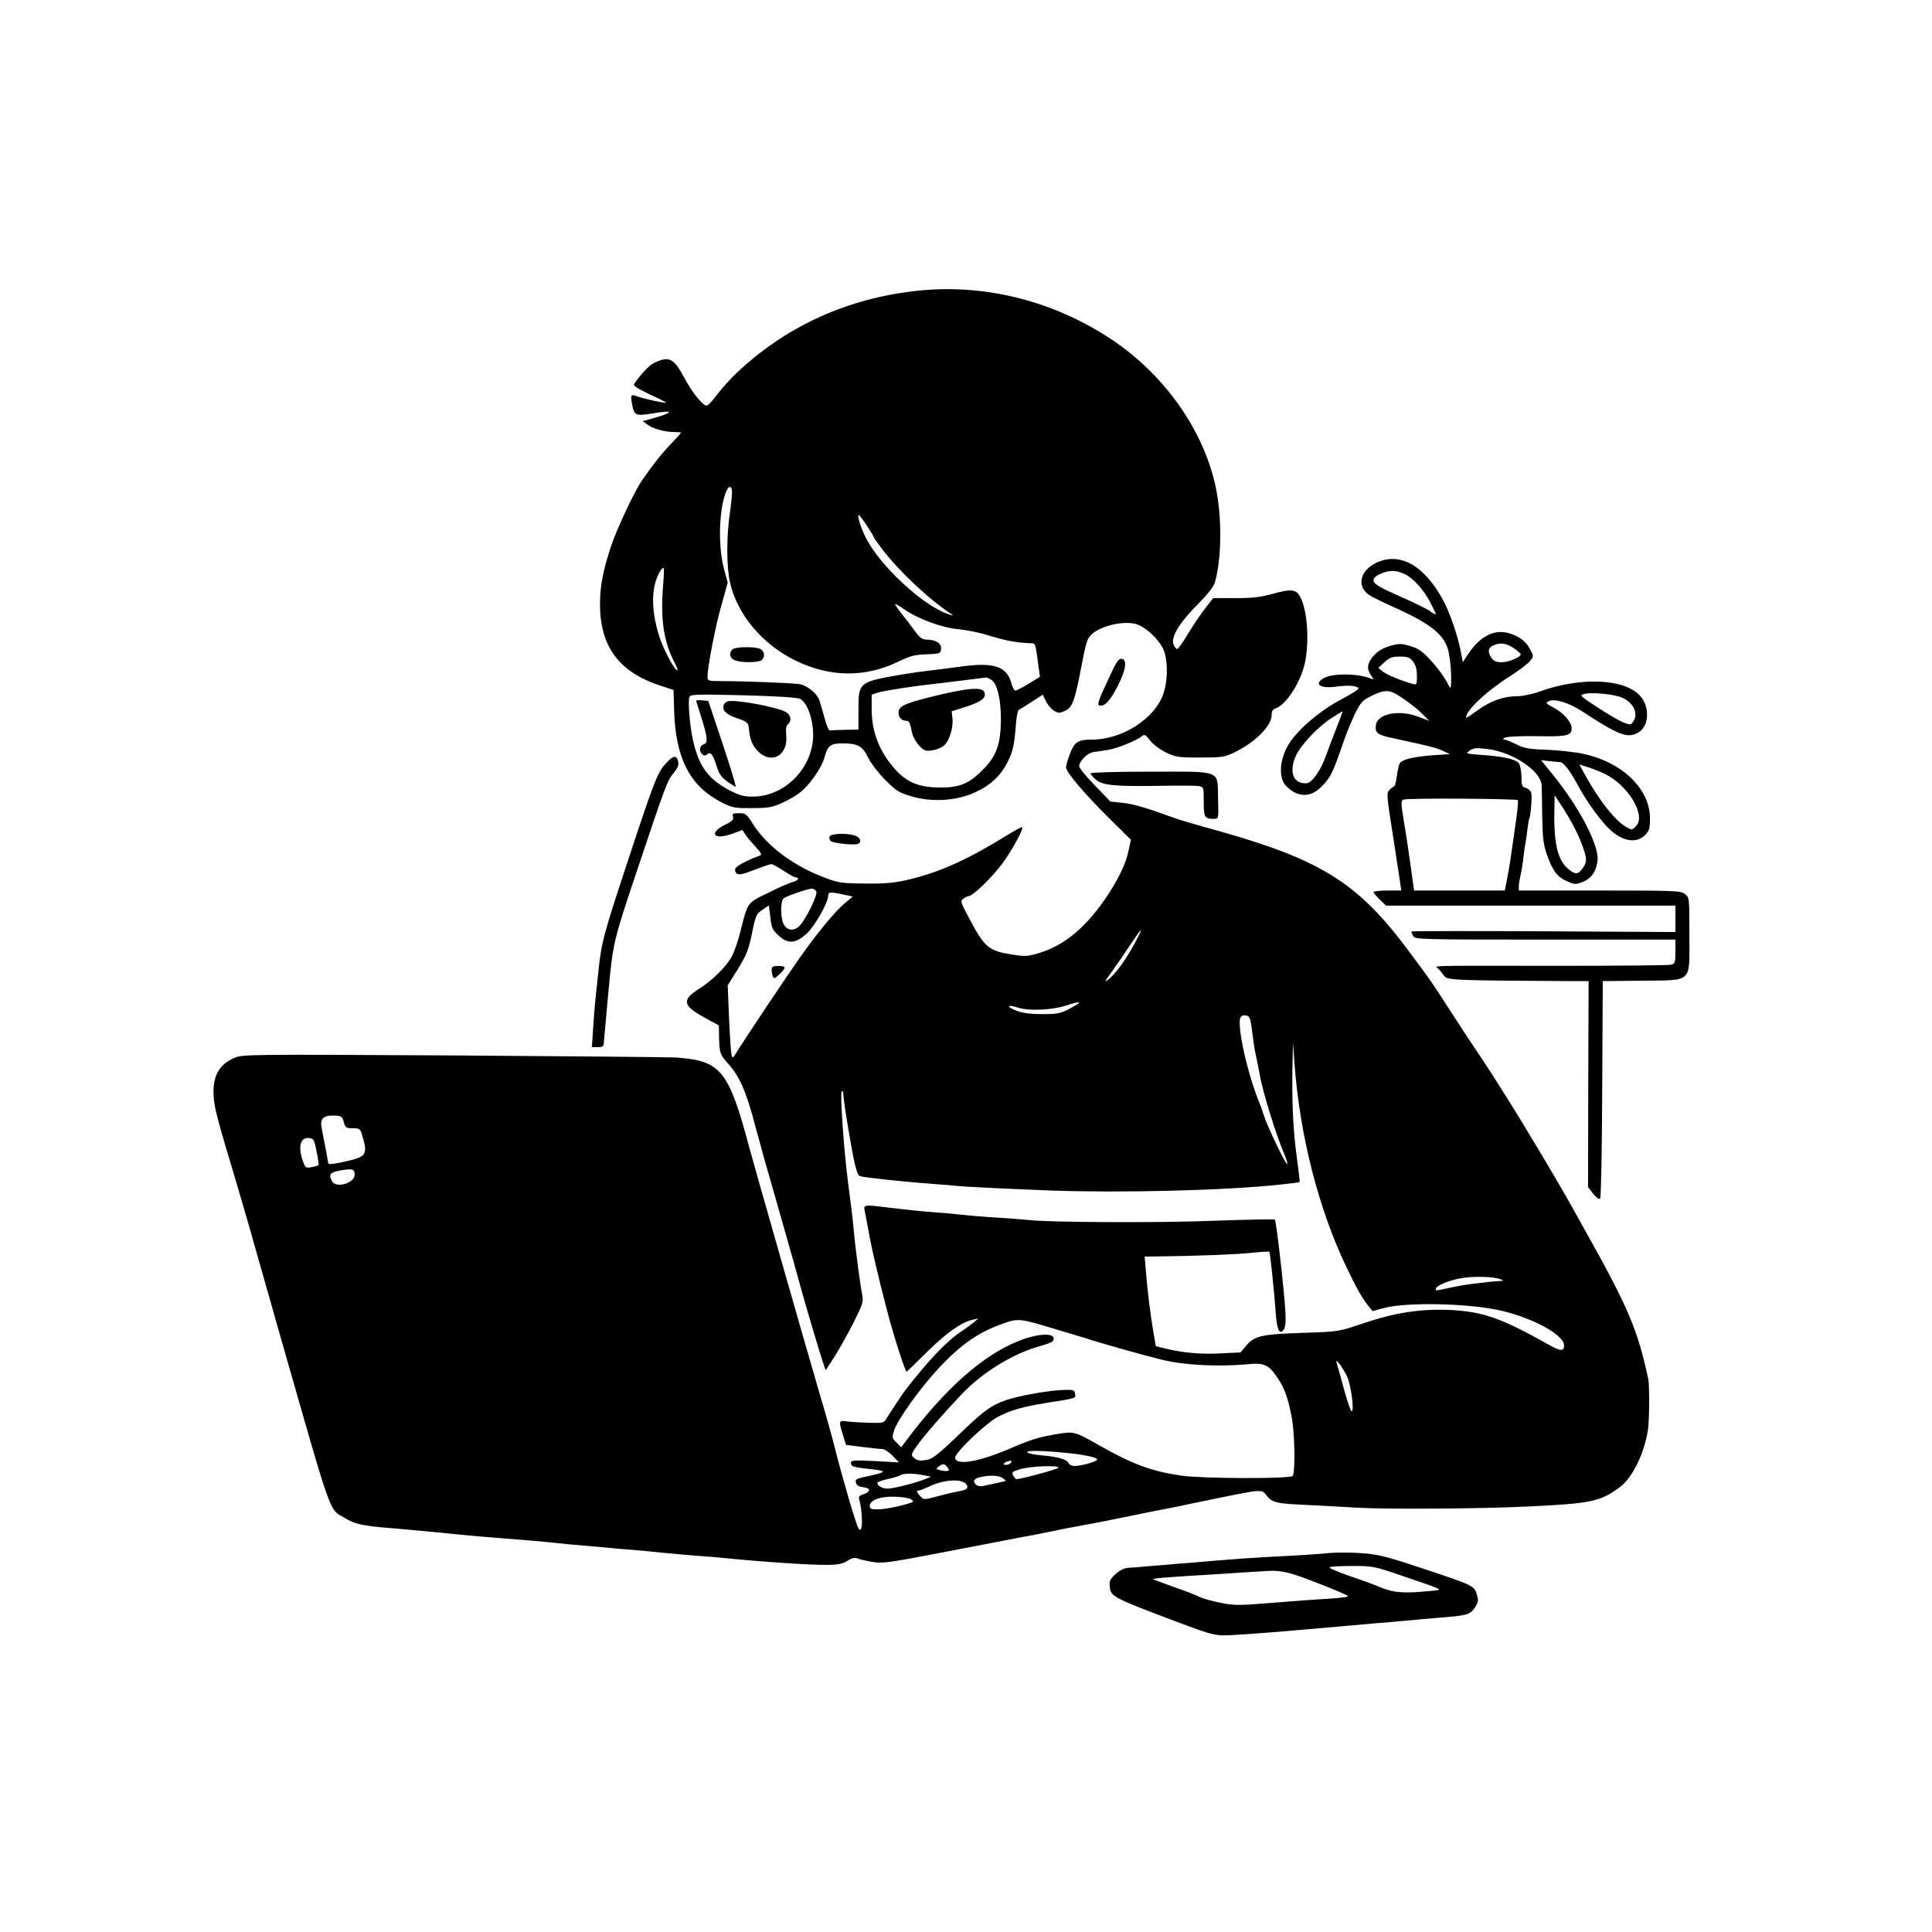 <?xml version="1.0" standalone="no"?>
<!DOCTYPE svg PUBLIC "-//W3C//DTD SVG 20010904//EN"
 "http://www.w3.org/TR/2001/REC-SVG-20010904/DTD/svg10.dtd">
<svg version="1.0" xmlns="http://www.w3.org/2000/svg"
 width="1024pt" height="1024pt" viewBox="0 0 1024 1024"
 preserveAspectRatio="xMidYMid meet">

<g transform="translate(0,1024) scale(0.1,-0.1)"
fill="#000000" stroke="none">
<path d="M4820 8694 c-356 -47 -664 -193 -916 -431 -34 -32 -80 -84 -104 -115
-23 -32 -48 -58 -55 -58 -21 0 -80 75 -120 151 -46 87 -72 106 -123 90 -20 -6
-46 -19 -57 -29 -33 -28 -85 -92 -85 -103 0 -6 38 -28 85 -50 47 -21 85 -41
85 -43 0 -5 -119 20 -152 33 -34 13 -37 9 -28 -40 11 -62 18 -65 110 -50 118
20 113 5 -9 -29 l-45 -12 25 -18 c28 -22 93 -40 143 -40 20 0 36 -2 36 -3 0
-2 -24 -28 -52 -58 -48 -49 -94 -107 -156 -196 -39 -57 -132 -254 -163 -347
-42 -126 -59 -214 -59 -306 0 -228 101 -363 323 -435 l67 -22 3 -109 c8 -254
83 -400 252 -487 55 -28 68 -31 160 -30 85 0 108 4 157 26 32 14 74 38 95 54
53 40 118 133 133 189 16 62 32 74 95 74 81 0 106 -14 135 -73 14 -29 54 -82
90 -119 59 -59 74 -69 139 -88 107 -33 239 -25 336 19 84 38 137 87 175 161
29 58 36 90 45 205 3 39 10 71 15 73 5 2 36 21 68 42 l59 38 16 -34 c9 -18 28
-41 42 -50 22 -14 30 -15 56 -3 43 17 55 50 93 249 19 98 25 122 38 142 40 60
200 98 269 63 47 -24 97 -73 122 -120 27 -52 29 -167 3 -242 -44 -131 -218
-243 -377 -243 -76 0 -94 -12 -118 -75 -12 -31 -21 -63 -21 -72 0 -24 93 -135
225 -266 l119 -118 -12 -55 c-13 -66 -50 -145 -108 -234 -111 -169 -228 -269
-366 -311 -60 -18 -75 -19 -139 -9 -129 20 -149 36 -233 194 -45 84 -47 91
-30 103 10 7 21 13 26 13 23 0 124 97 181 174 50 67 113 183 105 192 -3 2 -38
-17 -79 -42 -206 -128 -354 -195 -519 -235 -76 -18 -121 -23 -230 -22 -121 1
-143 3 -210 28 -170 62 -315 169 -390 289 -33 52 -38 56 -73 56 -33 0 -38 -3
-32 -19 4 -15 -4 -24 -42 -42 -89 -44 -61 -83 35 -49 l57 21 15 -23 c8 -13 32
-42 54 -65 34 -38 36 -43 20 -49 -59 -21 -122 -54 -127 -68 -3 -8 0 -20 8 -26
10 -8 32 -4 92 19 43 17 84 31 91 31 7 0 36 -16 65 -35 28 -19 57 -35 64 -35
24 0 13 -18 -14 -24 -16 -4 -74 -29 -129 -57 -115 -55 -110 -49 -149 -203 -13
-54 -35 -117 -49 -140 -31 -54 -103 -124 -171 -167 -92 -58 -87 -88 25 -150
l80 -44 1 -55 c2 -90 5 -98 41 -139 68 -75 101 -148 153 -346 15 -55 34 -122
41 -150 8 -27 44 -153 80 -280 66 -230 109 -384 124 -440 18 -67 100 -343 113
-379 l13 -39 48 74 c26 41 71 122 101 181 48 96 52 110 45 145 -9 40 -37 251
-45 343 -6 66 -11 108 -31 260 -22 172 -42 464 -33 475 5 5 9 -1 9 -15 0 -14
9 -79 20 -145 39 -236 51 -284 70 -289 25 -8 249 -31 385 -41 44 -3 98 -7 120
-10 50 -5 251 -15 510 -25 371 -13 912 0 1205 31 58 6 106 12 108 14 2 1 -4
54 -13 118 -22 158 -29 313 -24 527 l2 95 8 -110 c28 -383 128 -773 275 -1080
52 -109 81 -161 114 -203 l25 -31 55 15 c113 32 419 28 600 -7 179 -36 360
-131 360 -190 0 -32 -19 -31 -78 2 -254 143 -350 177 -526 186 -156 7 -293
-14 -464 -72 -127 -43 -128 -43 -310 -49 -222 -7 -262 -16 -305 -66 l-32 -38
-105 -5 c-105 -6 -202 3 -295 26 l-49 12 -12 70 c-17 100 -33 227 -40 323 l-7
82 79 1 c189 2 406 10 488 19 50 5 92 8 94 5 4 -4 26 -213 35 -339 6 -76 20
-102 41 -73 9 12 12 41 9 95 -7 115 -48 481 -56 488 -3 3 -147 0 -319 -6 -281
-12 -886 -9 -988 4 -19 2 -82 7 -140 11 -105 6 -170 12 -245 20 -22 3 -74 7
-115 10 -76 6 -100 8 -245 25 -129 16 -129 16 -121 -22 4 -18 11 -58 17 -88
17 -101 52 -251 103 -445 34 -130 94 -315 101 -315 2 0 50 46 107 103 102 101
185 160 243 172 l30 7 -25 -22 c-14 -11 -42 -32 -62 -45 -79 -52 -174 -151
-301 -315 -13 -17 -76 -112 -99 -149 -13 -23 -20 -24 -89 -22 -41 1 -93 4
-117 7 -48 7 -49 5 -21 -82 l13 -42 86 -11 c48 -6 95 -11 106 -11 11 0 36 -16
55 -36 l34 -35 -127 7 c-111 6 -128 4 -128 -9 0 -20 14 -24 99 -33 39 -3 71
-10 71 -14 0 -4 -26 -12 -57 -19 -90 -19 -91 -20 -86 -41 3 -12 16 -20 36 -22
41 -4 45 -23 6 -37 -27 -9 -30 -14 -24 -33 11 -34 18 -126 10 -146 -5 -14 -7
-14 -15 -2 -13 20 -82 255 -125 425 -19 75 -39 147 -80 285 -69 235 -343 1195
-370 1295 -113 424 -152 472 -390 490 -33 2 -564 7 -1180 11 -1100 6 -1121 6
-1165 -14 -83 -36 -116 -102 -107 -211 5 -61 23 -127 122 -456 13 -44 42 -143
64 -220 22 -77 98 -345 169 -595 278 -972 254 -905 340 -956 49 -30 91 -40
204 -50 68 -5 365 -33 418 -39 25 -3 131 -12 235 -20 105 -8 208 -17 230 -20
22 -2 67 -7 100 -10 33 -3 110 -10 170 -15 61 -6 139 -13 175 -15 36 -3 106
-10 155 -15 50 -5 131 -12 180 -16 50 -3 106 -8 125 -10 218 -22 471 -39 561
-38 58 0 84 5 110 21 25 16 40 19 57 12 13 -5 49 -13 80 -18 50 -8 92 -2 357
49 165 32 352 68 415 80 63 11 144 27 180 35 36 8 106 21 155 30 50 9 144 27
210 41 121 25 146 30 199 40 16 3 128 25 250 51 300 62 292 61 318 28 29 -38
53 -44 186 -50 64 -3 198 -10 297 -16 155 -9 652 -6 895 6 345 16 393 26 498
105 65 49 129 181 147 305 7 49 8 235 1 267 -56 259 -105 376 -327 773 -19 33
-40 72 -49 88 -66 120 -186 324 -310 527 -32 53 -46 74 -138 220 -23 36 -60
92 -82 125 -23 33 -84 125 -135 205 -107 166 -105 164 -229 330 -269 362 -464
484 -1022 640 -99 27 -192 55 -209 61 -151 55 -230 79 -285 84 l-65 7 -82 85
c-46 47 -83 93 -83 102 0 27 43 70 75 75 17 2 50 7 75 11 48 7 154 50 181 72
15 13 20 10 44 -21 15 -20 52 -48 83 -63 53 -26 66 -28 182 -28 114 0 130 2
180 26 112 54 200 141 200 200 0 18 6 30 19 34 61 19 144 153 161 261 19 114
7 262 -27 327 -22 44 -47 47 -143 21 -67 -19 -110 -24 -202 -24 l-118 0 -43
-55 c-24 -31 -65 -92 -91 -135 -26 -44 -52 -80 -57 -80 -5 0 -14 12 -20 26
-14 38 36 119 132 214 47 47 80 89 87 110 38 126 40 357 3 520 -69 306 -283
601 -571 785 -316 203 -689 288 -1050 239z m-940 -1066 c-1 -18 -5 -64 -11
-103 -19 -129 -19 -285 0 -371 38 -170 171 -329 347 -415 185 -90 371 -91 549
-4 58 28 83 35 145 37 72 3 75 4 78 29 3 29 -28 49 -78 49 -22 0 -35 10 -63
48 -19 26 -50 67 -70 92 -20 24 -34 46 -32 48 2 2 23 -10 47 -27 70 -50 203
-99 288 -106 41 -4 109 -17 150 -30 97 -30 153 -41 226 -44 35 -1 30 11 50
-135 l6 -43 -60 -37 c-33 -20 -64 -36 -70 -36 -6 0 -16 17 -21 38 -25 92 -95
114 -276 88 -61 -8 -135 -18 -165 -21 -30 -3 -93 -12 -140 -20 -230 -40 -230
-40 -230 -191 l0 -101 -68 -1 c-38 -1 -75 -2 -81 -4 -8 -2 -19 23 -31 67 -10
39 -23 82 -28 96 -14 36 -66 77 -105 83 -36 6 -293 16 -409 16 -74 0 -78 1
-78 23 0 52 42 271 74 380 l33 119 -19 71 c-33 119 -28 314 10 410 15 37 32
34 32 -5z m714 -173 c20 -30 36 -57 36 -60 0 -3 21 -33 47 -67 88 -116 251
-269 369 -345 11 -7 -1 -5 -26 4 -135 49 -355 255 -429 399 -29 57 -50 124
-39 124 3 0 22 -25 42 -55z m-1079 -312 c-15 -178 1 -296 55 -404 22 -42 27
-59 15 -49 -20 16 -69 112 -89 172 -38 115 -45 226 -19 302 13 38 30 66 40 66
3 0 2 -39 -2 -87z m1744 -510 c29 -24 47 -109 46 -213 -2 -126 -24 -186 -90
-254 -76 -79 -127 -101 -235 -100 -110 1 -173 27 -236 97 -83 93 -124 197
-124 319 l0 76 33 11 c31 10 197 36 307 47 30 4 100 12 155 19 55 7 105 13
111 14 7 0 21 -7 33 -16z m-1019 -97 c37 -17 69 -104 70 -190 0 -171 -144
-323 -311 -328 -54 -1 -74 4 -126 30 -116 59 -167 127 -198 260 -18 74 -30
214 -21 237 5 15 30 16 284 10 174 -5 286 -11 302 -19z m87 -1022 c7 -19 -58
-152 -91 -183 -31 -29 -67 -23 -84 14 -16 34 -15 120 1 133 15 13 126 51 150
52 10 0 20 -7 24 -16z m142 -15 l51 -11 -40 -33 c-54 -45 -148 -159 -241 -291
-74 -105 -293 -433 -336 -503 -20 -32 -20 -32 -26 -10 -3 13 -9 101 -13 195
l-7 172 46 73 c56 91 65 112 86 219 16 77 21 87 52 108 l34 23 8 -63 c6 -54
12 -68 42 -95 51 -48 92 -45 151 9 43 40 114 165 114 202 0 19 12 20 79 5z
m1565 -221 c-55 -109 -115 -195 -162 -232 -20 -16 -15 -5 21 44 26 36 70 100
98 143 55 82 70 98 43 45z m-359 -381 c-54 -29 -68 -32 -150 -32 -65 0 -104 5
-140 19 -56 22 -46 34 12 15 55 -18 177 -13 248 10 88 28 98 24 30 -12z m957
-90 c4 -27 9 -70 13 -95 3 -26 11 -67 17 -92 5 -25 12 -58 15 -75 13 -84 87
-323 132 -427 11 -27 17 -48 13 -48 -9 0 -106 203 -122 255 -7 22 -18 54 -25
70 -62 150 -119 404 -101 450 3 10 15 15 28 13 19 -2 24 -11 30 -51z m-4810
-514 c8 -30 12 -33 48 -33 35 0 39 -3 48 -32 32 -104 25 -117 -69 -140 -72
-17 -109 -22 -109 -14 0 3 -20 112 -35 186 -10 53 9 70 74 67 30 -2 36 -6 43
-34z m-144 -156 c8 -38 12 -71 10 -73 -3 -2 -19 -7 -36 -10 -28 -6 -33 -3 -43
22 -32 83 -19 138 30 132 24 -3 27 -9 39 -71z m202 -123 c0 -45 -99 -74 -120
-35 -19 37 -12 47 43 57 64 12 77 8 77 -22z m6075 -555 c17 -7 15 -8 -10 -9
-16 -1 -39 -3 -50 -4 -11 -2 -49 -6 -85 -10 -36 -4 -93 -14 -128 -22 -74 -16
-72 -16 -72 -6 0 16 63 44 128 56 66 13 178 11 217 -5z m-2370 -261 c71 -21
143 -43 160 -48 81 -27 312 -92 410 -116 119 -30 301 -39 455 -25 90 9 113 -1
160 -70 38 -56 57 -108 76 -209 17 -87 20 -298 5 -313 -16 -16 -485 -14 -591
2 -157 23 -257 60 -435 161 -127 72 -133 74 -217 60 -95 -15 -145 -30 -246
-74 -171 -74 -292 -95 -300 -54 -5 25 165 187 230 220 69 35 129 52 258 73
159 25 152 23 148 48 -3 20 -8 22 -60 20 -78 -2 -239 -31 -306 -54 -80 -28
-121 -58 -257 -190 -87 -84 -130 -119 -155 -125 -42 -9 -60 -7 -79 12 -13 12
-10 20 19 61 36 52 139 170 235 271 110 117 273 217 413 256 63 18 77 25 77
41 0 33 -92 26 -190 -14 -189 -77 -385 -251 -590 -524 l-28 -38 -25 25 c-25
24 -25 27 -12 67 19 57 140 225 234 326 121 129 213 193 346 239 76 27 86 26
265 -28z m1556 -256 c20 -47 38 -182 23 -182 -5 0 -23 53 -41 118 -17 64 -34
126 -38 137 -12 36 34 -25 56 -73z m-1496 -402 c114 -11 183 -27 168 -39 -13
-12 -87 -31 -117 -31 -15 0 -29 7 -32 15 -8 19 -55 34 -139 41 -38 3 -74 10
-79 15 -13 12 62 12 199 -1z m-285 -49 c0 -5 -9 -11 -20 -14 -11 -3 -20 -1
-20 3 0 5 8 11 18 13 9 3 18 5 20 6 1 0 2 -3 2 -8z m-340 -26 c18 -21 9 -26
-30 -19 -30 7 -32 8 -15 21 24 17 30 16 45 -2z m590 -4 c0 -7 -198 -61 -223
-61 -3 0 -11 9 -17 19 -9 18 -5 21 37 34 53 16 203 22 203 8z m-715 -40 l40
-8 -30 -12 c-52 -21 -169 -51 -200 -51 -29 0 -55 15 -55 31 0 4 24 13 53 19
28 6 59 15 67 20 18 12 70 12 125 1z m421 -16 c10 -8 17 -15 14 -15 -3 -1 -13
-3 -24 -5 -10 -2 -40 -9 -67 -15 -39 -10 -53 -9 -65 0 -21 18 -12 34 22 41 52
12 100 9 120 -6z m-195 -31 c15 -19 4 -31 -33 -37 -18 -3 -69 -14 -112 -26
-79 -21 -79 -21 -98 -2 -20 23 -23 31 -8 31 6 0 31 10 57 22 76 36 169 42 194
12z m-292 -81 c14 -10 14 -12 1 -17 -46 -17 -140 -36 -177 -36 -35 0 -43 3
-43 18 0 31 56 52 134 49 37 -1 76 -7 85 -14z"/>
<path d="M3882 6798 c-20 -20 -14 -48 14 -58 36 -14 128 -12 142 2 18 18 14
46 -7 58 -27 14 -134 13 -149 -2z"/>
<path d="M4995 6561 c-179 -42 -224 -59 -231 -87 -7 -28 11 -54 37 -54 18 0
22 -9 34 -67 4 -18 20 -47 36 -64 26 -28 34 -31 70 -26 23 3 51 15 64 27 28
26 49 96 43 144 l-4 36 66 21 c80 25 110 44 110 68 0 40 -59 40 -225 2z"/>
<path d="M3690 6526 c0 -3 11 -38 24 -78 37 -117 40 -145 16 -153 -23 -7 -27
-37 -7 -54 10 -7 17 -7 24 0 18 18 31 2 50 -58 14 -44 26 -63 57 -85 21 -15
42 -28 45 -28 4 0 -27 102 -69 228 l-76 227 -32 3 c-18 2 -32 1 -32 -2z"/>
<path d="M3858 6523 c-9 -2 -19 -11 -22 -19 -11 -28 13 -52 71 -71 48 -16 58
-24 61 -44 7 -69 16 -92 43 -124 73 -82 169 -32 156 81 -3 30 0 47 9 55 21 17
17 47 -9 64 -40 26 -268 69 -309 58z"/>
<path d="M4090 5101 c0 -11 3 -27 6 -36 6 -14 11 -12 35 11 38 36 36 44 -6 44
-28 0 -35 -4 -35 -19z"/>
<path d="M7294 7257 c-85 -41 -104 -122 -40 -169 12 -9 73 -39 135 -67 201
-90 272 -149 290 -241 10 -55 14 -109 12 -165 -2 -29 -2 -29 -26 17 -14 25
-50 74 -81 107 -46 50 -66 64 -110 77 -49 14 -59 14 -108 0 -37 -11 -63 -27
-85 -51 -35 -40 -39 -69 -14 -105 16 -23 16 -23 -3 -16 -71 28 -208 28 -251 0
-51 -32 -12 -55 72 -43 62 9 115 4 115 -11 0 -5 -41 -30 -91 -57 -114 -60
-232 -161 -279 -238 -46 -77 -54 -167 -20 -213 13 -17 40 -38 60 -46 54 -21
99 -6 148 49 38 43 49 66 107 235 14 41 41 104 58 140 27 54 40 69 77 87 84
42 103 41 178 -10 37 -25 83 -62 102 -82 l35 -36 -54 21 c-106 41 -223 18
-229 -46 -4 -40 9 -49 93 -67 189 -41 220 -48 259 -65 l41 -19 -90 -6 c-102
-8 -158 -21 -174 -40 -6 -7 -13 -38 -17 -68 -4 -30 -10 -56 -15 -57 -5 -2 -16
-10 -24 -18 -17 -17 -16 -30 19 -249 13 -88 29 -188 34 -222 l9 -63 -74 0
c-40 0 -73 -4 -73 -8 0 -4 15 -22 33 -40 l33 -32 767 0 767 0 0 -70 0 -70
-700 4 c-385 2 -700 1 -700 -1 0 -2 5 -13 10 -24 10 -18 29 -19 700 -19 l690
0 0 -64 c0 -58 -2 -64 -23 -69 -12 -4 -279 -6 -592 -6 -730 1 -660 2 -641 -16
9 -9 22 -26 31 -38 16 -22 51 -24 677 -27 l88 0 -2 -546 -1 -546 27 -35 c16
-20 32 -31 37 -26 5 5 10 266 11 581 l3 572 207 2 c274 4 252 -17 252 244 0
194 0 197 -23 215 -22 18 -47 19 -452 19 l-429 0 0 23 c0 12 5 40 10 62 5 22
12 65 15 95 3 30 8 62 10 70 2 8 7 40 10 70 4 30 8 57 10 60 8 13 16 120 11
138 -4 11 -17 23 -29 26 -20 5 -23 12 -23 60 -1 31 -7 62 -14 71 -18 21 -77
35 -188 43 -95 7 -96 7 -72 24 21 14 36 15 94 8 136 -17 284 -117 287 -193 1
-17 2 -93 3 -167 2 -112 6 -146 25 -200 30 -85 55 -119 107 -141 40 -18 45
-18 84 -3 44 18 70 54 77 111 11 79 -95 283 -240 461 l-59 73 43 -5 c24 -3 49
-5 56 -5 20 -1 51 -41 95 -121 42 -79 101 -162 152 -218 73 -79 154 -98 204
-49 24 24 27 35 27 90 0 156 -147 298 -356 342 -41 9 -126 18 -189 21 -98 3
-122 8 -164 29 -27 14 -57 25 -65 26 -9 0 -6 4 8 10 14 5 91 9 172 7 152 -3
179 3 179 41 0 32 -40 80 -90 107 -48 26 -50 29 -30 38 32 14 104 -8 175 -54
191 -125 240 -144 294 -115 63 32 68 141 11 200 -86 89 -314 97 -529 20 -38
-14 -91 -25 -118 -25 -74 0 -144 -25 -212 -75 -34 -25 -61 -42 -61 -39 0 39
108 141 238 223 45 29 91 64 102 78 19 25 19 25 0 61 -23 44 -56 69 -113 86
-77 23 -154 -17 -216 -111 l-28 -43 -12 63 c-17 84 -57 201 -93 267 -101 185
-229 256 -354 197z m156 -62 c41 -21 96 -82 129 -144 17 -33 31 -62 31 -66 0
-3 -14 3 -31 16 -17 12 -80 43 -141 70 -128 56 -158 74 -158 94 0 26 77 57
120 47 14 -2 36 -10 50 -17z m573 -390 c20 -14 37 -29 37 -33 0 -15 -64 -42
-100 -42 -29 0 -43 6 -54 22 -22 31 -20 53 7 66 36 18 70 14 110 -13z m-534
-71 c15 -19 21 -41 21 -76 0 -46 -1 -49 -22 -43 -61 17 -136 48 -158 65 l-25
20 33 30 c27 25 41 30 81 30 42 0 53 -4 70 -26z m1093 -186 c70 -21 107 -88
74 -133 -13 -18 -16 -18 -52 -4 -22 9 -83 44 -137 80 -94 61 -97 64 -70 71 36
9 134 1 185 -14z m-1496 -160 c-18 -46 -45 -117 -60 -158 -25 -71 -72 -139
-99 -141 -71 -7 -98 59 -58 146 25 56 115 151 185 197 33 21 60 38 62 38 1 0
-12 -37 -30 -82z m1418 -249 c125 -59 223 -222 167 -278 -21 -21 -22 -21 -52
-4 -59 34 -142 139 -217 274 l-31 57 42 -13 c23 -7 64 -23 91 -36z m-134 -338
c42 -104 45 -126 20 -161 -26 -37 -40 -37 -79 -5 -58 50 -78 143 -72 340 l1
50 51 -78 c28 -43 63 -109 79 -146z m-325 198 c3 -4 -3 -69 -15 -145 -11 -77
-22 -155 -25 -174 -3 -19 -10 -63 -17 -97 l-12 -63 -240 0 -241 0 -19 135
c-10 73 -26 180 -36 237 -15 94 -16 104 -1 110 20 9 597 5 606 -3z"/>
<path d="M5873 6637 c-56 -120 -61 -137 -40 -137 27 0 53 30 90 102 45 87 53
142 22 146 -17 2 -29 -17 -72 -111z"/>
<path d="M3533 6198 c-47 -50 -61 -84 -201 -508 -136 -412 -144 -442 -161
-605 -17 -157 -20 -183 -27 -292 l-7 -103 31 0 c28 0 32 4 33 28 1 15 3 41 5
57 1 17 10 111 19 210 23 253 27 270 146 625 157 469 166 493 198 531 24 30
30 44 25 64 -8 33 -24 32 -61 -7z"/>
<path d="M5780 6141 c0 -5 13 -20 29 -34 36 -30 104 -36 346 -32 94 2 182 1
198 -1 27 -6 27 -6 27 -84 0 -83 4 -90 55 -90 24 0 24 1 21 105 -4 157 27 145
-358 145 -184 0 -318 -4 -318 -9z"/>
<path d="M4397 5806 c-3 -8 0 -19 6 -24 14 -11 123 -23 143 -15 23 8 16 33
-12 43 -40 16 -131 13 -137 -4z"/>
<path d="M7050 2009 c-36 -4 -123 -10 -195 -14 -254 -13 -289 -16 -570 -40
-27 -2 -93 -7 -145 -12 -52 -4 -99 -8 -105 -9 -5 -1 -27 -2 -47 -3 -26 -1 -48
-10 -73 -32 -30 -27 -36 -37 -33 -67 5 -54 11 -58 353 -187 203 -76 205 -77
317 -70 57 3 229 16 383 30 154 13 307 27 340 30 33 2 107 9 165 14 58 6 143
13 190 17 144 11 162 16 186 52 18 26 21 39 14 62 -16 57 -8 53 -305 152 -182
60 -223 70 -310 76 -55 4 -129 4 -165 1z m387 -123 c229 -78 218 -72 137 -79
-132 -13 -187 -9 -255 19 -35 15 -112 43 -172 63 -59 21 -104 40 -100 44 3 4
57 7 120 7 110 0 116 -1 270 -54z m-572 7 c71 -23 275 -104 280 -113 2 -4 -42
-10 -98 -13 -56 -3 -191 -13 -300 -22 -184 -15 -204 -15 -279 0 -45 9 -95 23
-112 32 -17 9 -80 33 -141 54 -60 22 -108 39 -105 40 3 0 14 2 25 4 11 2 135
11 275 19 140 9 275 18 300 19 55 4 90 0 155 -20z"/>
</g>
</svg>
